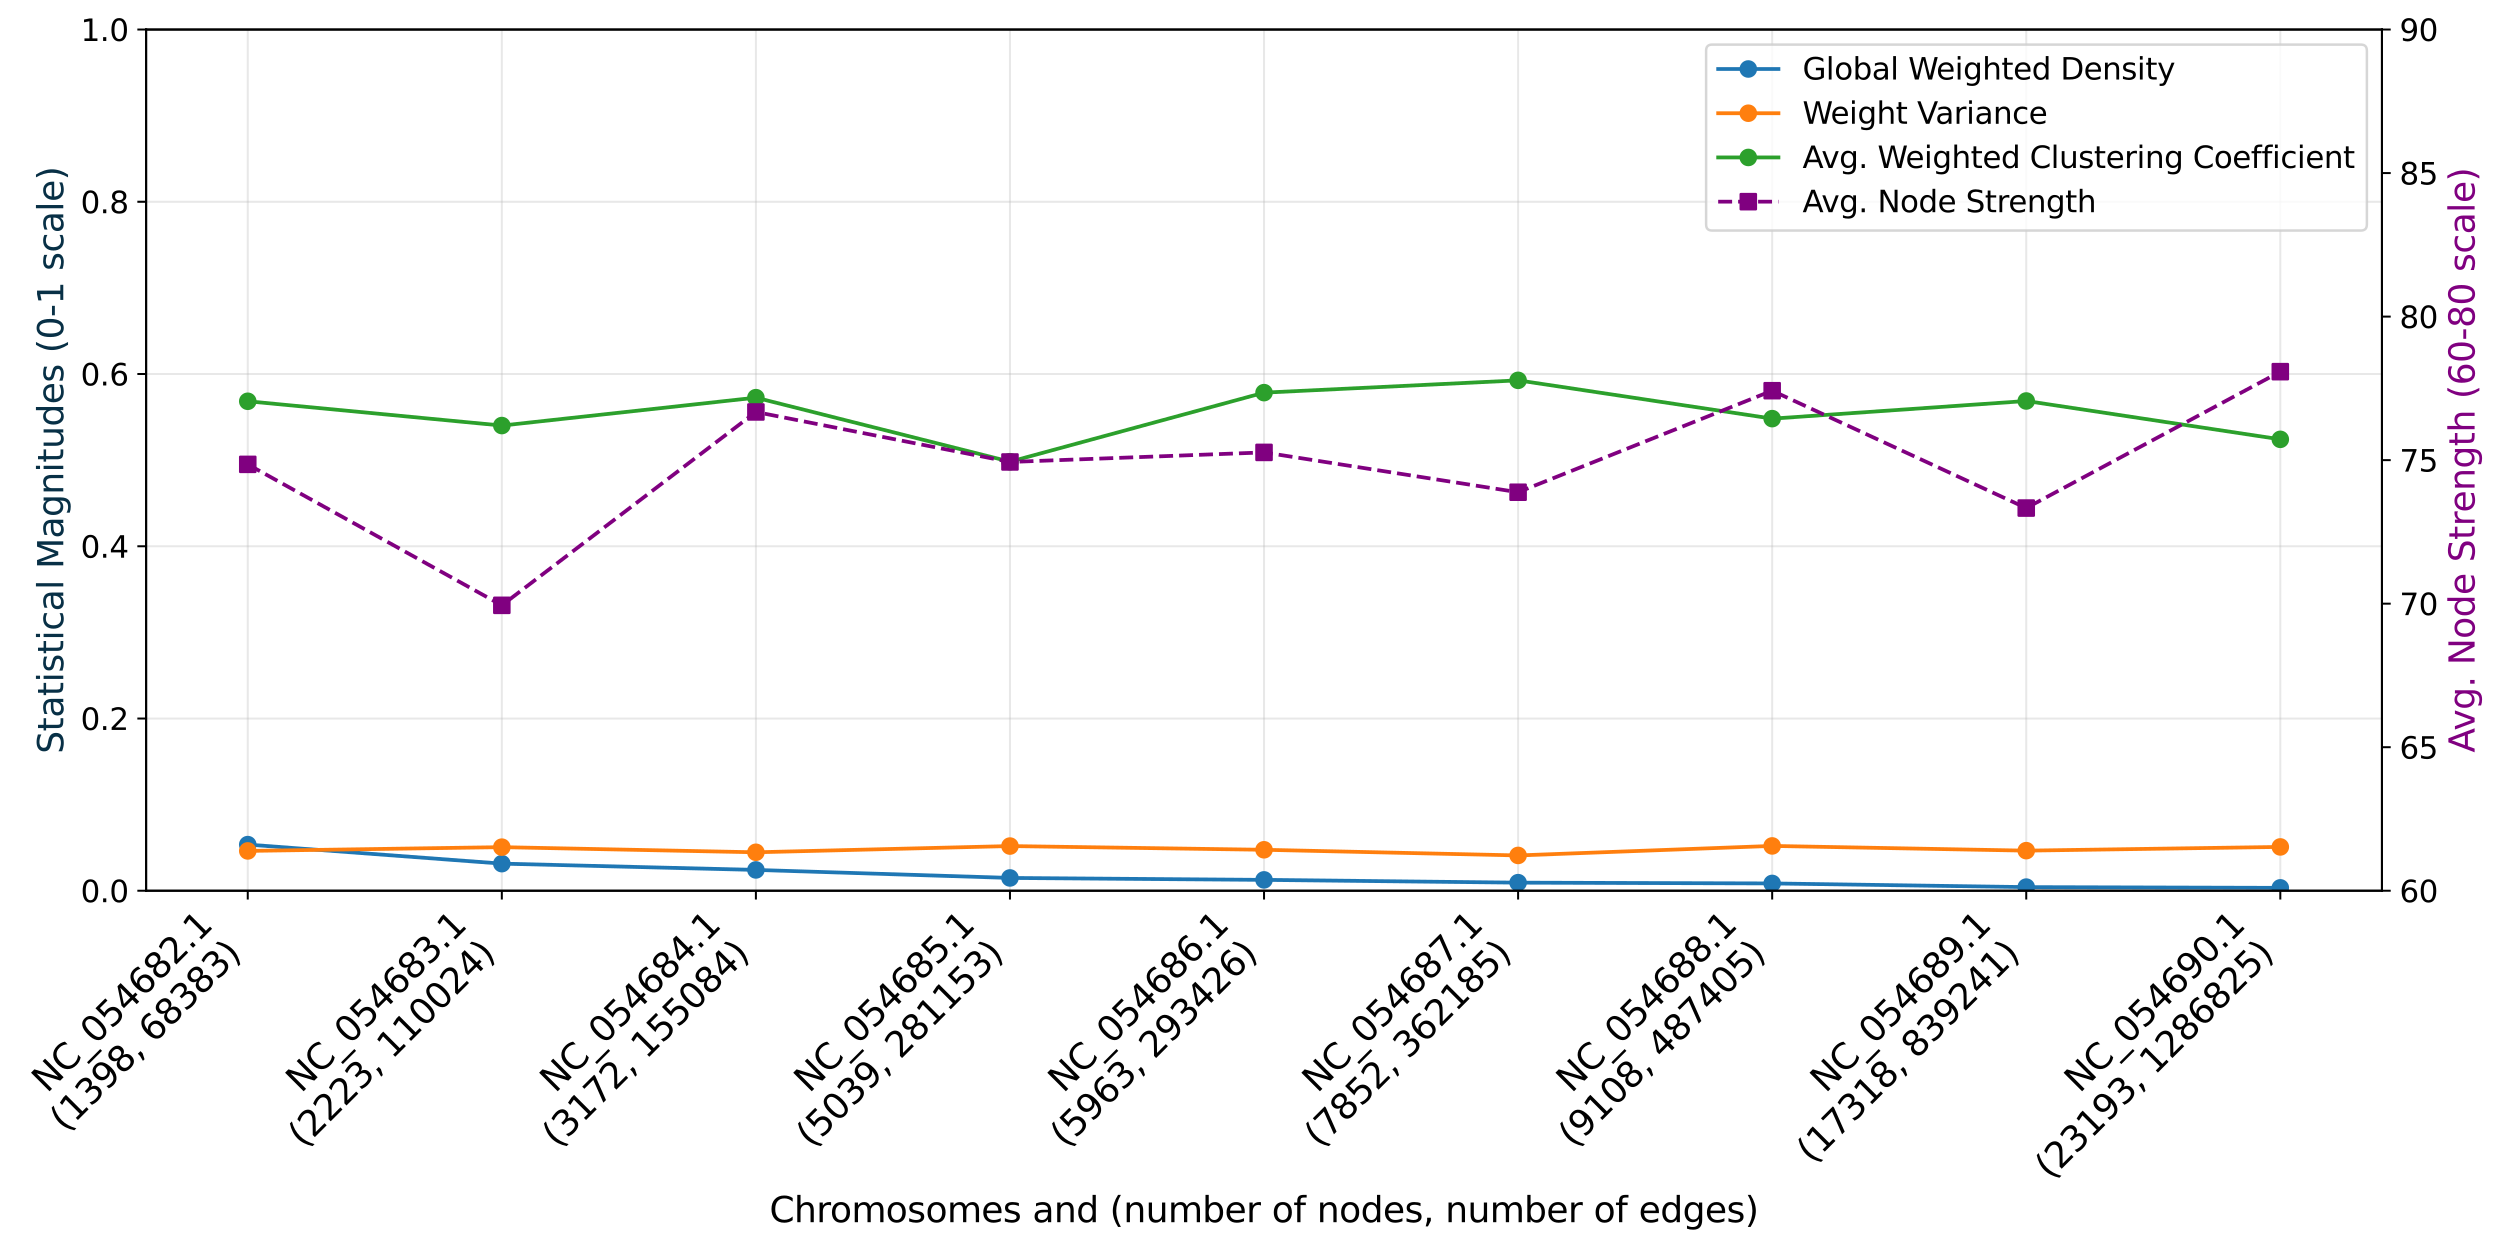 <?xml version="1.0" encoding="utf-8" standalone="no"?>
<!DOCTYPE svg PUBLIC "-//W3C//DTD SVG 1.1//EN"
  "http://www.w3.org/Graphics/SVG/1.1/DTD/svg11.dtd">
<svg xmlns:xlink="http://www.w3.org/1999/xlink" width="995.632pt" height="496.86pt" viewBox="0 0 995.632 496.86" xmlns="http://www.w3.org/2000/svg" version="1.1">
 <defs>
  <style type="text/css">*{stroke-linejoin: round; stroke-linecap: butt}</style>
 </defs>
 <g id="figure_1">
  <g id="patch_1">
   <path d="M 0 496.86 
L 995.632 496.86 
L 995.632 0 
L 0 0 
z
" style="fill: #ffffff"/>
  </g>
  <g id="axes_1">
   <g id="patch_2">
    <path d="M 58.197 354.744 
L 948.613 354.744 
L 948.613 11.759 
L 58.197 11.759 
z
" style="fill: #ffffff"/>
   </g>
   <g id="matplotlib.axis_1">
    <g id="xtick_1">
     <g id="line2d_1">
      <path d="M 98.671 354.744 
L 98.671 11.759 
" clip-path="url(#pf9d3d98c01)" style="fill: none; stroke: #b0b0b0; stroke-opacity: 0.3; stroke-width: 0.8; stroke-linecap: square"/>
     </g>
     <g id="line2d_2">
      <defs>
       <path id="mb5a568d43f" d="M 0 0 
L 0 3.5 
" style="stroke: #000000; stroke-width: 0.8"/>
      </defs>
      <g>
       <use xlink:href="#mb5a568d43f" x="98.671" y="354.744" style="stroke: #000000; stroke-width: 0.8"/>
      </g>
     </g>
     <g id="text_1">
      <!-- NC_054682.1 -->
      <g transform="translate(18.747 435.596) rotate(-45) scale(0.14 -0.14)">
       <defs>
        <path id="DejaVuSans-4e" d="M 628 4666 
L 1478 4666 
L 3547 763 
L 3547 4666 
L 4159 4666 
L 4159 0 
L 3309 0 
L 1241 3903 
L 1241 0 
L 628 0 
L 628 4666 
z
" transform="scale(0.016)"/>
        <path id="DejaVuSans-43" d="M 4122 4306 
L 4122 3641 
Q 3803 3938 3442 4084 
Q 3081 4231 2675 4231 
Q 1875 4231 1450 3742 
Q 1025 3253 1025 2328 
Q 1025 1406 1450 917 
Q 1875 428 2675 428 
Q 3081 428 3442 575 
Q 3803 722 4122 1019 
L 4122 359 
Q 3791 134 3420 21 
Q 3050 -91 2638 -91 
Q 1578 -91 968 557 
Q 359 1206 359 2328 
Q 359 3453 968 4101 
Q 1578 4750 2638 4750 
Q 3056 4750 3426 4639 
Q 3797 4528 4122 4306 
z
" transform="scale(0.016)"/>
        <path id="DejaVuSans-5f" d="M 3263 -1063 
L 3263 -1509 
L -63 -1509 
L -63 -1063 
L 3263 -1063 
z
" transform="scale(0.016)"/>
        <path id="DejaVuSans-30" d="M 2034 4250 
Q 1547 4250 1301 3770 
Q 1056 3291 1056 2328 
Q 1056 1369 1301 889 
Q 1547 409 2034 409 
Q 2525 409 2770 889 
Q 3016 1369 3016 2328 
Q 3016 3291 2770 3770 
Q 2525 4250 2034 4250 
z
M 2034 4750 
Q 2819 4750 3233 4129 
Q 3647 3509 3647 2328 
Q 3647 1150 3233 529 
Q 2819 -91 2034 -91 
Q 1250 -91 836 529 
Q 422 1150 422 2328 
Q 422 3509 836 4129 
Q 1250 4750 2034 4750 
z
" transform="scale(0.016)"/>
        <path id="DejaVuSans-35" d="M 691 4666 
L 3169 4666 
L 3169 4134 
L 1269 4134 
L 1269 2991 
Q 1406 3038 1543 3061 
Q 1681 3084 1819 3084 
Q 2600 3084 3056 2656 
Q 3513 2228 3513 1497 
Q 3513 744 3044 326 
Q 2575 -91 1722 -91 
Q 1428 -91 1123 -41 
Q 819 9 494 109 
L 494 744 
Q 775 591 1075 516 
Q 1375 441 1709 441 
Q 2250 441 2565 725 
Q 2881 1009 2881 1497 
Q 2881 1984 2565 2268 
Q 2250 2553 1709 2553 
Q 1456 2553 1204 2497 
Q 953 2441 691 2322 
L 691 4666 
z
" transform="scale(0.016)"/>
        <path id="DejaVuSans-34" d="M 2419 4116 
L 825 1625 
L 2419 1625 
L 2419 4116 
z
M 2253 4666 
L 3047 4666 
L 3047 1625 
L 3713 1625 
L 3713 1100 
L 3047 1100 
L 3047 0 
L 2419 0 
L 2419 1100 
L 313 1100 
L 313 1709 
L 2253 4666 
z
" transform="scale(0.016)"/>
        <path id="DejaVuSans-36" d="M 2113 2584 
Q 1688 2584 1439 2293 
Q 1191 2003 1191 1497 
Q 1191 994 1439 701 
Q 1688 409 2113 409 
Q 2538 409 2786 701 
Q 3034 994 3034 1497 
Q 3034 2003 2786 2293 
Q 2538 2584 2113 2584 
z
M 3366 4563 
L 3366 3988 
Q 3128 4100 2886 4159 
Q 2644 4219 2406 4219 
Q 1781 4219 1451 3797 
Q 1122 3375 1075 2522 
Q 1259 2794 1537 2939 
Q 1816 3084 2150 3084 
Q 2853 3084 3261 2657 
Q 3669 2231 3669 1497 
Q 3669 778 3244 343 
Q 2819 -91 2113 -91 
Q 1303 -91 875 529 
Q 447 1150 447 2328 
Q 447 3434 972 4092 
Q 1497 4750 2381 4750 
Q 2619 4750 2861 4703 
Q 3103 4656 3366 4563 
z
" transform="scale(0.016)"/>
        <path id="DejaVuSans-38" d="M 2034 2216 
Q 1584 2216 1326 1975 
Q 1069 1734 1069 1313 
Q 1069 891 1326 650 
Q 1584 409 2034 409 
Q 2484 409 2743 651 
Q 3003 894 3003 1313 
Q 3003 1734 2745 1975 
Q 2488 2216 2034 2216 
z
M 1403 2484 
Q 997 2584 770 2862 
Q 544 3141 544 3541 
Q 544 4100 942 4425 
Q 1341 4750 2034 4750 
Q 2731 4750 3128 4425 
Q 3525 4100 3525 3541 
Q 3525 3141 3298 2862 
Q 3072 2584 2669 2484 
Q 3125 2378 3379 2068 
Q 3634 1759 3634 1313 
Q 3634 634 3220 271 
Q 2806 -91 2034 -91 
Q 1263 -91 848 271 
Q 434 634 434 1313 
Q 434 1759 690 2068 
Q 947 2378 1403 2484 
z
M 1172 3481 
Q 1172 3119 1398 2916 
Q 1625 2713 2034 2713 
Q 2441 2713 2670 2916 
Q 2900 3119 2900 3481 
Q 2900 3844 2670 4047 
Q 2441 4250 2034 4250 
Q 1625 4250 1398 4047 
Q 1172 3844 1172 3481 
z
" transform="scale(0.016)"/>
        <path id="DejaVuSans-32" d="M 1228 531 
L 3431 531 
L 3431 0 
L 469 0 
L 469 531 
Q 828 903 1448 1529 
Q 2069 2156 2228 2338 
Q 2531 2678 2651 2914 
Q 2772 3150 2772 3378 
Q 2772 3750 2511 3984 
Q 2250 4219 1831 4219 
Q 1534 4219 1204 4116 
Q 875 4013 500 3803 
L 500 4441 
Q 881 4594 1212 4672 
Q 1544 4750 1819 4750 
Q 2544 4750 2975 4387 
Q 3406 4025 3406 3419 
Q 3406 3131 3298 2873 
Q 3191 2616 2906 2266 
Q 2828 2175 2409 1742 
Q 1991 1309 1228 531 
z
" transform="scale(0.016)"/>
        <path id="DejaVuSans-2e" d="M 684 794 
L 1344 794 
L 1344 0 
L 684 0 
L 684 794 
z
" transform="scale(0.016)"/>
        <path id="DejaVuSans-31" d="M 794 531 
L 1825 531 
L 1825 4091 
L 703 3866 
L 703 4441 
L 1819 4666 
L 2450 4666 
L 2450 531 
L 3481 531 
L 3481 0 
L 794 0 
L 794 531 
z
" transform="scale(0.016)"/>
       </defs>
       <use xlink:href="#DejaVuSans-4e"/>
       <use xlink:href="#DejaVuSans-43" x="74.805"/>
       <use xlink:href="#DejaVuSans-5f" x="144.629"/>
       <use xlink:href="#DejaVuSans-30" x="194.629"/>
       <use xlink:href="#DejaVuSans-35" x="258.252"/>
       <use xlink:href="#DejaVuSans-34" x="321.875"/>
       <use xlink:href="#DejaVuSans-36" x="385.498"/>
       <use xlink:href="#DejaVuSans-38" x="449.121"/>
       <use xlink:href="#DejaVuSans-32" x="512.744"/>
       <use xlink:href="#DejaVuSans-2e" x="576.367"/>
       <use xlink:href="#DejaVuSans-31" x="608.154"/>
      </g>
      <!-- (1398, 68383) -->
      <g transform="translate(25.908 451.156) rotate(-45) scale(0.14 -0.14)">
       <defs>
        <path id="DejaVuSans-28" d="M 1984 4856 
Q 1566 4138 1362 3434 
Q 1159 2731 1159 2009 
Q 1159 1288 1364 580 
Q 1569 -128 1984 -844 
L 1484 -844 
Q 1016 -109 783 600 
Q 550 1309 550 2009 
Q 550 2706 781 3412 
Q 1013 4119 1484 4856 
L 1984 4856 
z
" transform="scale(0.016)"/>
        <path id="DejaVuSans-33" d="M 2597 2516 
Q 3050 2419 3304 2112 
Q 3559 1806 3559 1356 
Q 3559 666 3084 287 
Q 2609 -91 1734 -91 
Q 1441 -91 1130 -33 
Q 819 25 488 141 
L 488 750 
Q 750 597 1062 519 
Q 1375 441 1716 441 
Q 2309 441 2620 675 
Q 2931 909 2931 1356 
Q 2931 1769 2642 2001 
Q 2353 2234 1838 2234 
L 1294 2234 
L 1294 2753 
L 1863 2753 
Q 2328 2753 2575 2939 
Q 2822 3125 2822 3475 
Q 2822 3834 2567 4026 
Q 2313 4219 1838 4219 
Q 1578 4219 1281 4162 
Q 984 4106 628 3988 
L 628 4550 
Q 988 4650 1302 4700 
Q 1616 4750 1894 4750 
Q 2613 4750 3031 4423 
Q 3450 4097 3450 3541 
Q 3450 3153 3228 2886 
Q 3006 2619 2597 2516 
z
" transform="scale(0.016)"/>
        <path id="DejaVuSans-39" d="M 703 97 
L 703 672 
Q 941 559 1184 500 
Q 1428 441 1663 441 
Q 2288 441 2617 861 
Q 2947 1281 2994 2138 
Q 2813 1869 2534 1725 
Q 2256 1581 1919 1581 
Q 1219 1581 811 2004 
Q 403 2428 403 3163 
Q 403 3881 828 4315 
Q 1253 4750 1959 4750 
Q 2769 4750 3195 4129 
Q 3622 3509 3622 2328 
Q 3622 1225 3098 567 
Q 2575 -91 1691 -91 
Q 1453 -91 1209 -44 
Q 966 3 703 97 
z
M 1959 2075 
Q 2384 2075 2632 2365 
Q 2881 2656 2881 3163 
Q 2881 3666 2632 3958 
Q 2384 4250 1959 4250 
Q 1534 4250 1286 3958 
Q 1038 3666 1038 3163 
Q 1038 2656 1286 2365 
Q 1534 2075 1959 2075 
z
" transform="scale(0.016)"/>
        <path id="DejaVuSans-2c" d="M 750 794 
L 1409 794 
L 1409 256 
L 897 -744 
L 494 -744 
L 750 256 
L 750 794 
z
" transform="scale(0.016)"/>
        <path id="DejaVuSans-20" transform="scale(0.016)"/>
        <path id="DejaVuSans-29" d="M 513 4856 
L 1013 4856 
Q 1481 4119 1714 3412 
Q 1947 2706 1947 2009 
Q 1947 1309 1714 600 
Q 1481 -109 1013 -844 
L 513 -844 
Q 928 -128 1133 580 
Q 1338 1288 1338 2009 
Q 1338 2731 1133 3434 
Q 928 4138 513 4856 
z
" transform="scale(0.016)"/>
       </defs>
       <use xlink:href="#DejaVuSans-28"/>
       <use xlink:href="#DejaVuSans-31" x="39.014"/>
       <use xlink:href="#DejaVuSans-33" x="102.637"/>
       <use xlink:href="#DejaVuSans-39" x="166.26"/>
       <use xlink:href="#DejaVuSans-38" x="229.883"/>
       <use xlink:href="#DejaVuSans-2c" x="293.506"/>
       <use xlink:href="#DejaVuSans-20" x="325.293"/>
       <use xlink:href="#DejaVuSans-36" x="357.08"/>
       <use xlink:href="#DejaVuSans-38" x="420.703"/>
       <use xlink:href="#DejaVuSans-33" x="484.326"/>
       <use xlink:href="#DejaVuSans-38" x="547.949"/>
       <use xlink:href="#DejaVuSans-33" x="611.572"/>
       <use xlink:href="#DejaVuSans-29" x="675.195"/>
      </g>
     </g>
    </g>
    <g id="xtick_2">
     <g id="line2d_3">
      <path d="M 199.854 354.744 
L 199.854 11.759 
" clip-path="url(#pf9d3d98c01)" style="fill: none; stroke: #b0b0b0; stroke-opacity: 0.3; stroke-width: 0.8; stroke-linecap: square"/>
     </g>
     <g id="line2d_4">
      <g>
       <use xlink:href="#mb5a568d43f" x="199.854" y="354.744" style="stroke: #000000; stroke-width: 0.8"/>
      </g>
     </g>
     <g id="text_2">
      <!-- NC_054683.1 -->
      <g transform="translate(119.93 435.596) rotate(-45) scale(0.14 -0.14)">
       <use xlink:href="#DejaVuSans-4e"/>
       <use xlink:href="#DejaVuSans-43" x="74.805"/>
       <use xlink:href="#DejaVuSans-5f" x="144.629"/>
       <use xlink:href="#DejaVuSans-30" x="194.629"/>
       <use xlink:href="#DejaVuSans-35" x="258.252"/>
       <use xlink:href="#DejaVuSans-34" x="321.875"/>
       <use xlink:href="#DejaVuSans-36" x="385.498"/>
       <use xlink:href="#DejaVuSans-38" x="449.121"/>
       <use xlink:href="#DejaVuSans-33" x="512.744"/>
       <use xlink:href="#DejaVuSans-2e" x="576.367"/>
       <use xlink:href="#DejaVuSans-31" x="608.154"/>
      </g>
      <!-- (2223, 110024) -->
      <g transform="translate(120.793 457.455) rotate(-45) scale(0.14 -0.14)">
       <use xlink:href="#DejaVuSans-28"/>
       <use xlink:href="#DejaVuSans-32" x="39.014"/>
       <use xlink:href="#DejaVuSans-32" x="102.637"/>
       <use xlink:href="#DejaVuSans-32" x="166.26"/>
       <use xlink:href="#DejaVuSans-33" x="229.883"/>
       <use xlink:href="#DejaVuSans-2c" x="293.506"/>
       <use xlink:href="#DejaVuSans-20" x="325.293"/>
       <use xlink:href="#DejaVuSans-31" x="357.08"/>
       <use xlink:href="#DejaVuSans-31" x="420.703"/>
       <use xlink:href="#DejaVuSans-30" x="484.326"/>
       <use xlink:href="#DejaVuSans-30" x="547.949"/>
       <use xlink:href="#DejaVuSans-32" x="611.572"/>
       <use xlink:href="#DejaVuSans-34" x="675.195"/>
       <use xlink:href="#DejaVuSans-29" x="738.818"/>
      </g>
     </g>
    </g>
    <g id="xtick_3">
     <g id="line2d_5">
      <path d="M 301.038 354.744 
L 301.038 11.759 
" clip-path="url(#pf9d3d98c01)" style="fill: none; stroke: #b0b0b0; stroke-opacity: 0.3; stroke-width: 0.8; stroke-linecap: square"/>
     </g>
     <g id="line2d_6">
      <g>
       <use xlink:href="#mb5a568d43f" x="301.038" y="354.744" style="stroke: #000000; stroke-width: 0.8"/>
      </g>
     </g>
     <g id="text_3">
      <!-- NC_054684.1 -->
      <g transform="translate(221.114 435.596) rotate(-45) scale(0.14 -0.14)">
       <use xlink:href="#DejaVuSans-4e"/>
       <use xlink:href="#DejaVuSans-43" x="74.805"/>
       <use xlink:href="#DejaVuSans-5f" x="144.629"/>
       <use xlink:href="#DejaVuSans-30" x="194.629"/>
       <use xlink:href="#DejaVuSans-35" x="258.252"/>
       <use xlink:href="#DejaVuSans-34" x="321.875"/>
       <use xlink:href="#DejaVuSans-36" x="385.498"/>
       <use xlink:href="#DejaVuSans-38" x="449.121"/>
       <use xlink:href="#DejaVuSans-34" x="512.744"/>
       <use xlink:href="#DejaVuSans-2e" x="576.367"/>
       <use xlink:href="#DejaVuSans-31" x="608.154"/>
      </g>
      <!-- (3172, 155084) -->
      <g transform="translate(221.976 457.455) rotate(-45) scale(0.14 -0.14)">
       <defs>
        <path id="DejaVuSans-37" d="M 525 4666 
L 3525 4666 
L 3525 4397 
L 1831 0 
L 1172 0 
L 2766 4134 
L 525 4134 
L 525 4666 
z
" transform="scale(0.016)"/>
       </defs>
       <use xlink:href="#DejaVuSans-28"/>
       <use xlink:href="#DejaVuSans-33" x="39.014"/>
       <use xlink:href="#DejaVuSans-31" x="102.637"/>
       <use xlink:href="#DejaVuSans-37" x="166.26"/>
       <use xlink:href="#DejaVuSans-32" x="229.883"/>
       <use xlink:href="#DejaVuSans-2c" x="293.506"/>
       <use xlink:href="#DejaVuSans-20" x="325.293"/>
       <use xlink:href="#DejaVuSans-31" x="357.08"/>
       <use xlink:href="#DejaVuSans-35" x="420.703"/>
       <use xlink:href="#DejaVuSans-35" x="484.326"/>
       <use xlink:href="#DejaVuSans-30" x="547.949"/>
       <use xlink:href="#DejaVuSans-38" x="611.572"/>
       <use xlink:href="#DejaVuSans-34" x="675.195"/>
       <use xlink:href="#DejaVuSans-29" x="738.818"/>
      </g>
     </g>
    </g>
    <g id="xtick_4">
     <g id="line2d_7">
      <path d="M 402.221 354.744 
L 402.221 11.759 
" clip-path="url(#pf9d3d98c01)" style="fill: none; stroke: #b0b0b0; stroke-opacity: 0.3; stroke-width: 0.8; stroke-linecap: square"/>
     </g>
     <g id="line2d_8">
      <g>
       <use xlink:href="#mb5a568d43f" x="402.221" y="354.744" style="stroke: #000000; stroke-width: 0.8"/>
      </g>
     </g>
     <g id="text_4">
      <!-- NC_054685.1 -->
      <g transform="translate(322.298 435.596) rotate(-45) scale(0.14 -0.14)">
       <use xlink:href="#DejaVuSans-4e"/>
       <use xlink:href="#DejaVuSans-43" x="74.805"/>
       <use xlink:href="#DejaVuSans-5f" x="144.629"/>
       <use xlink:href="#DejaVuSans-30" x="194.629"/>
       <use xlink:href="#DejaVuSans-35" x="258.252"/>
       <use xlink:href="#DejaVuSans-34" x="321.875"/>
       <use xlink:href="#DejaVuSans-36" x="385.498"/>
       <use xlink:href="#DejaVuSans-38" x="449.121"/>
       <use xlink:href="#DejaVuSans-35" x="512.744"/>
       <use xlink:href="#DejaVuSans-2e" x="576.367"/>
       <use xlink:href="#DejaVuSans-31" x="608.154"/>
      </g>
      <!-- (5039, 281153) -->
      <g transform="translate(323.16 457.455) rotate(-45) scale(0.14 -0.14)">
       <use xlink:href="#DejaVuSans-28"/>
       <use xlink:href="#DejaVuSans-35" x="39.014"/>
       <use xlink:href="#DejaVuSans-30" x="102.637"/>
       <use xlink:href="#DejaVuSans-33" x="166.26"/>
       <use xlink:href="#DejaVuSans-39" x="229.883"/>
       <use xlink:href="#DejaVuSans-2c" x="293.506"/>
       <use xlink:href="#DejaVuSans-20" x="325.293"/>
       <use xlink:href="#DejaVuSans-32" x="357.08"/>
       <use xlink:href="#DejaVuSans-38" x="420.703"/>
       <use xlink:href="#DejaVuSans-31" x="484.326"/>
       <use xlink:href="#DejaVuSans-31" x="547.949"/>
       <use xlink:href="#DejaVuSans-35" x="611.572"/>
       <use xlink:href="#DejaVuSans-33" x="675.195"/>
       <use xlink:href="#DejaVuSans-29" x="738.818"/>
      </g>
     </g>
    </g>
    <g id="xtick_5">
     <g id="line2d_9">
      <path d="M 503.405 354.744 
L 503.405 11.759 
" clip-path="url(#pf9d3d98c01)" style="fill: none; stroke: #b0b0b0; stroke-opacity: 0.3; stroke-width: 0.8; stroke-linecap: square"/>
     </g>
     <g id="line2d_10">
      <g>
       <use xlink:href="#mb5a568d43f" x="503.405" y="354.744" style="stroke: #000000; stroke-width: 0.8"/>
      </g>
     </g>
     <g id="text_5">
      <!-- NC_054686.1 -->
      <g transform="translate(423.481 435.596) rotate(-45) scale(0.14 -0.14)">
       <use xlink:href="#DejaVuSans-4e"/>
       <use xlink:href="#DejaVuSans-43" x="74.805"/>
       <use xlink:href="#DejaVuSans-5f" x="144.629"/>
       <use xlink:href="#DejaVuSans-30" x="194.629"/>
       <use xlink:href="#DejaVuSans-35" x="258.252"/>
       <use xlink:href="#DejaVuSans-34" x="321.875"/>
       <use xlink:href="#DejaVuSans-36" x="385.498"/>
       <use xlink:href="#DejaVuSans-38" x="449.121"/>
       <use xlink:href="#DejaVuSans-36" x="512.744"/>
       <use xlink:href="#DejaVuSans-2e" x="576.367"/>
       <use xlink:href="#DejaVuSans-31" x="608.154"/>
      </g>
      <!-- (5963, 293426) -->
      <g transform="translate(424.344 457.455) rotate(-45) scale(0.14 -0.14)">
       <use xlink:href="#DejaVuSans-28"/>
       <use xlink:href="#DejaVuSans-35" x="39.014"/>
       <use xlink:href="#DejaVuSans-39" x="102.637"/>
       <use xlink:href="#DejaVuSans-36" x="166.26"/>
       <use xlink:href="#DejaVuSans-33" x="229.883"/>
       <use xlink:href="#DejaVuSans-2c" x="293.506"/>
       <use xlink:href="#DejaVuSans-20" x="325.293"/>
       <use xlink:href="#DejaVuSans-32" x="357.08"/>
       <use xlink:href="#DejaVuSans-39" x="420.703"/>
       <use xlink:href="#DejaVuSans-33" x="484.326"/>
       <use xlink:href="#DejaVuSans-34" x="547.949"/>
       <use xlink:href="#DejaVuSans-32" x="611.572"/>
       <use xlink:href="#DejaVuSans-36" x="675.195"/>
       <use xlink:href="#DejaVuSans-29" x="738.818"/>
      </g>
     </g>
    </g>
    <g id="xtick_6">
     <g id="line2d_11">
      <path d="M 604.589 354.744 
L 604.589 11.759 
" clip-path="url(#pf9d3d98c01)" style="fill: none; stroke: #b0b0b0; stroke-opacity: 0.3; stroke-width: 0.8; stroke-linecap: square"/>
     </g>
     <g id="line2d_12">
      <g>
       <use xlink:href="#mb5a568d43f" x="604.589" y="354.744" style="stroke: #000000; stroke-width: 0.8"/>
      </g>
     </g>
     <g id="text_6">
      <!-- NC_054687.1 -->
      <g transform="translate(524.665 435.596) rotate(-45) scale(0.14 -0.14)">
       <use xlink:href="#DejaVuSans-4e"/>
       <use xlink:href="#DejaVuSans-43" x="74.805"/>
       <use xlink:href="#DejaVuSans-5f" x="144.629"/>
       <use xlink:href="#DejaVuSans-30" x="194.629"/>
       <use xlink:href="#DejaVuSans-35" x="258.252"/>
       <use xlink:href="#DejaVuSans-34" x="321.875"/>
       <use xlink:href="#DejaVuSans-36" x="385.498"/>
       <use xlink:href="#DejaVuSans-38" x="449.121"/>
       <use xlink:href="#DejaVuSans-37" x="512.744"/>
       <use xlink:href="#DejaVuSans-2e" x="576.367"/>
       <use xlink:href="#DejaVuSans-31" x="608.154"/>
      </g>
      <!-- (7852, 362185) -->
      <g transform="translate(525.527 457.455) rotate(-45) scale(0.14 -0.14)">
       <use xlink:href="#DejaVuSans-28"/>
       <use xlink:href="#DejaVuSans-37" x="39.014"/>
       <use xlink:href="#DejaVuSans-38" x="102.637"/>
       <use xlink:href="#DejaVuSans-35" x="166.26"/>
       <use xlink:href="#DejaVuSans-32" x="229.883"/>
       <use xlink:href="#DejaVuSans-2c" x="293.506"/>
       <use xlink:href="#DejaVuSans-20" x="325.293"/>
       <use xlink:href="#DejaVuSans-33" x="357.08"/>
       <use xlink:href="#DejaVuSans-36" x="420.703"/>
       <use xlink:href="#DejaVuSans-32" x="484.326"/>
       <use xlink:href="#DejaVuSans-31" x="547.949"/>
       <use xlink:href="#DejaVuSans-38" x="611.572"/>
       <use xlink:href="#DejaVuSans-35" x="675.195"/>
       <use xlink:href="#DejaVuSans-29" x="738.818"/>
      </g>
     </g>
    </g>
    <g id="xtick_7">
     <g id="line2d_13">
      <path d="M 705.772 354.744 
L 705.772 11.759 
" clip-path="url(#pf9d3d98c01)" style="fill: none; stroke: #b0b0b0; stroke-opacity: 0.3; stroke-width: 0.8; stroke-linecap: square"/>
     </g>
     <g id="line2d_14">
      <g>
       <use xlink:href="#mb5a568d43f" x="705.772" y="354.744" style="stroke: #000000; stroke-width: 0.8"/>
      </g>
     </g>
     <g id="text_7">
      <!-- NC_054688.1 -->
      <g transform="translate(625.848 435.596) rotate(-45) scale(0.14 -0.14)">
       <use xlink:href="#DejaVuSans-4e"/>
       <use xlink:href="#DejaVuSans-43" x="74.805"/>
       <use xlink:href="#DejaVuSans-5f" x="144.629"/>
       <use xlink:href="#DejaVuSans-30" x="194.629"/>
       <use xlink:href="#DejaVuSans-35" x="258.252"/>
       <use xlink:href="#DejaVuSans-34" x="321.875"/>
       <use xlink:href="#DejaVuSans-36" x="385.498"/>
       <use xlink:href="#DejaVuSans-38" x="449.121"/>
       <use xlink:href="#DejaVuSans-38" x="512.744"/>
       <use xlink:href="#DejaVuSans-2e" x="576.367"/>
       <use xlink:href="#DejaVuSans-31" x="608.154"/>
      </g>
      <!-- (9108, 487405) -->
      <g transform="translate(626.711 457.455) rotate(-45) scale(0.14 -0.14)">
       <use xlink:href="#DejaVuSans-28"/>
       <use xlink:href="#DejaVuSans-39" x="39.014"/>
       <use xlink:href="#DejaVuSans-31" x="102.637"/>
       <use xlink:href="#DejaVuSans-30" x="166.26"/>
       <use xlink:href="#DejaVuSans-38" x="229.883"/>
       <use xlink:href="#DejaVuSans-2c" x="293.506"/>
       <use xlink:href="#DejaVuSans-20" x="325.293"/>
       <use xlink:href="#DejaVuSans-34" x="357.08"/>
       <use xlink:href="#DejaVuSans-38" x="420.703"/>
       <use xlink:href="#DejaVuSans-37" x="484.326"/>
       <use xlink:href="#DejaVuSans-34" x="547.949"/>
       <use xlink:href="#DejaVuSans-30" x="611.572"/>
       <use xlink:href="#DejaVuSans-35" x="675.195"/>
       <use xlink:href="#DejaVuSans-29" x="738.818"/>
      </g>
     </g>
    </g>
    <g id="xtick_8">
     <g id="line2d_15">
      <path d="M 806.956 354.744 
L 806.956 11.759 
" clip-path="url(#pf9d3d98c01)" style="fill: none; stroke: #b0b0b0; stroke-opacity: 0.3; stroke-width: 0.8; stroke-linecap: square"/>
     </g>
     <g id="line2d_16">
      <g>
       <use xlink:href="#mb5a568d43f" x="806.956" y="354.744" style="stroke: #000000; stroke-width: 0.8"/>
      </g>
     </g>
     <g id="text_8">
      <!-- NC_054689.1 -->
      <g transform="translate(727.032 435.596) rotate(-45) scale(0.14 -0.14)">
       <use xlink:href="#DejaVuSans-4e"/>
       <use xlink:href="#DejaVuSans-43" x="74.805"/>
       <use xlink:href="#DejaVuSans-5f" x="144.629"/>
       <use xlink:href="#DejaVuSans-30" x="194.629"/>
       <use xlink:href="#DejaVuSans-35" x="258.252"/>
       <use xlink:href="#DejaVuSans-34" x="321.875"/>
       <use xlink:href="#DejaVuSans-36" x="385.498"/>
       <use xlink:href="#DejaVuSans-38" x="449.121"/>
       <use xlink:href="#DejaVuSans-39" x="512.744"/>
       <use xlink:href="#DejaVuSans-2e" x="576.367"/>
       <use xlink:href="#DejaVuSans-31" x="608.154"/>
      </g>
      <!-- (17318, 839241) -->
      <g transform="translate(721.596 463.753) rotate(-45) scale(0.14 -0.14)">
       <use xlink:href="#DejaVuSans-28"/>
       <use xlink:href="#DejaVuSans-31" x="39.014"/>
       <use xlink:href="#DejaVuSans-37" x="102.637"/>
       <use xlink:href="#DejaVuSans-33" x="166.26"/>
       <use xlink:href="#DejaVuSans-31" x="229.883"/>
       <use xlink:href="#DejaVuSans-38" x="293.506"/>
       <use xlink:href="#DejaVuSans-2c" x="357.129"/>
       <use xlink:href="#DejaVuSans-20" x="388.916"/>
       <use xlink:href="#DejaVuSans-38" x="420.703"/>
       <use xlink:href="#DejaVuSans-33" x="484.326"/>
       <use xlink:href="#DejaVuSans-39" x="547.949"/>
       <use xlink:href="#DejaVuSans-32" x="611.572"/>
       <use xlink:href="#DejaVuSans-34" x="675.195"/>
       <use xlink:href="#DejaVuSans-31" x="738.818"/>
       <use xlink:href="#DejaVuSans-29" x="802.441"/>
      </g>
     </g>
    </g>
    <g id="xtick_9">
     <g id="line2d_17">
      <path d="M 908.139 354.744 
L 908.139 11.759 
" clip-path="url(#pf9d3d98c01)" style="fill: none; stroke: #b0b0b0; stroke-opacity: 0.3; stroke-width: 0.8; stroke-linecap: square"/>
     </g>
     <g id="line2d_18">
      <g>
       <use xlink:href="#mb5a568d43f" x="908.139" y="354.744" style="stroke: #000000; stroke-width: 0.8"/>
      </g>
     </g>
     <g id="text_9">
      <!-- NC_054690.1 -->
      <g transform="translate(828.215 435.596) rotate(-45) scale(0.14 -0.14)">
       <use xlink:href="#DejaVuSans-4e"/>
       <use xlink:href="#DejaVuSans-43" x="74.805"/>
       <use xlink:href="#DejaVuSans-5f" x="144.629"/>
       <use xlink:href="#DejaVuSans-30" x="194.629"/>
       <use xlink:href="#DejaVuSans-35" x="258.252"/>
       <use xlink:href="#DejaVuSans-34" x="321.875"/>
       <use xlink:href="#DejaVuSans-36" x="385.498"/>
       <use xlink:href="#DejaVuSans-39" x="449.121"/>
       <use xlink:href="#DejaVuSans-30" x="512.744"/>
       <use xlink:href="#DejaVuSans-2e" x="576.367"/>
       <use xlink:href="#DejaVuSans-31" x="608.154"/>
      </g>
      <!-- (23193, 1286825) -->
      <g transform="translate(816.481 470.052) rotate(-45) scale(0.14 -0.14)">
       <use xlink:href="#DejaVuSans-28"/>
       <use xlink:href="#DejaVuSans-32" x="39.014"/>
       <use xlink:href="#DejaVuSans-33" x="102.637"/>
       <use xlink:href="#DejaVuSans-31" x="166.26"/>
       <use xlink:href="#DejaVuSans-39" x="229.883"/>
       <use xlink:href="#DejaVuSans-33" x="293.506"/>
       <use xlink:href="#DejaVuSans-2c" x="357.129"/>
       <use xlink:href="#DejaVuSans-20" x="388.916"/>
       <use xlink:href="#DejaVuSans-31" x="420.703"/>
       <use xlink:href="#DejaVuSans-32" x="484.326"/>
       <use xlink:href="#DejaVuSans-38" x="547.949"/>
       <use xlink:href="#DejaVuSans-36" x="611.572"/>
       <use xlink:href="#DejaVuSans-38" x="675.195"/>
       <use xlink:href="#DejaVuSans-32" x="738.818"/>
       <use xlink:href="#DejaVuSans-35" x="802.441"/>
       <use xlink:href="#DejaVuSans-29" x="866.064"/>
      </g>
     </g>
    </g>
    <g id="text_10">
     <!-- Chromosomes and (number of nodes, number of edges) -->
     <g transform="translate(306.445 486.749) scale(0.14 -0.14)">
      <defs>
       <path id="DejaVuSans-68" d="M 3513 2113 
L 3513 0 
L 2938 0 
L 2938 2094 
Q 2938 2591 2744 2837 
Q 2550 3084 2163 3084 
Q 1697 3084 1428 2787 
Q 1159 2491 1159 1978 
L 1159 0 
L 581 0 
L 581 4863 
L 1159 4863 
L 1159 2956 
Q 1366 3272 1645 3428 
Q 1925 3584 2291 3584 
Q 2894 3584 3203 3211 
Q 3513 2838 3513 2113 
z
" transform="scale(0.016)"/>
       <path id="DejaVuSans-72" d="M 2631 2963 
Q 2534 3019 2420 3045 
Q 2306 3072 2169 3072 
Q 1681 3072 1420 2755 
Q 1159 2438 1159 1844 
L 1159 0 
L 581 0 
L 581 3500 
L 1159 3500 
L 1159 2956 
Q 1341 3275 1631 3429 
Q 1922 3584 2338 3584 
Q 2397 3584 2469 3576 
Q 2541 3569 2628 3553 
L 2631 2963 
z
" transform="scale(0.016)"/>
       <path id="DejaVuSans-6f" d="M 1959 3097 
Q 1497 3097 1228 2736 
Q 959 2375 959 1747 
Q 959 1119 1226 758 
Q 1494 397 1959 397 
Q 2419 397 2687 759 
Q 2956 1122 2956 1747 
Q 2956 2369 2687 2733 
Q 2419 3097 1959 3097 
z
M 1959 3584 
Q 2709 3584 3137 3096 
Q 3566 2609 3566 1747 
Q 3566 888 3137 398 
Q 2709 -91 1959 -91 
Q 1206 -91 779 398 
Q 353 888 353 1747 
Q 353 2609 779 3096 
Q 1206 3584 1959 3584 
z
" transform="scale(0.016)"/>
       <path id="DejaVuSans-6d" d="M 3328 2828 
Q 3544 3216 3844 3400 
Q 4144 3584 4550 3584 
Q 5097 3584 5394 3201 
Q 5691 2819 5691 2113 
L 5691 0 
L 5113 0 
L 5113 2094 
Q 5113 2597 4934 2840 
Q 4756 3084 4391 3084 
Q 3944 3084 3684 2787 
Q 3425 2491 3425 1978 
L 3425 0 
L 2847 0 
L 2847 2094 
Q 2847 2600 2669 2842 
Q 2491 3084 2119 3084 
Q 1678 3084 1418 2786 
Q 1159 2488 1159 1978 
L 1159 0 
L 581 0 
L 581 3500 
L 1159 3500 
L 1159 2956 
Q 1356 3278 1631 3431 
Q 1906 3584 2284 3584 
Q 2666 3584 2933 3390 
Q 3200 3197 3328 2828 
z
" transform="scale(0.016)"/>
       <path id="DejaVuSans-73" d="M 2834 3397 
L 2834 2853 
Q 2591 2978 2328 3040 
Q 2066 3103 1784 3103 
Q 1356 3103 1142 2972 
Q 928 2841 928 2578 
Q 928 2378 1081 2264 
Q 1234 2150 1697 2047 
L 1894 2003 
Q 2506 1872 2764 1633 
Q 3022 1394 3022 966 
Q 3022 478 2636 193 
Q 2250 -91 1575 -91 
Q 1294 -91 989 -36 
Q 684 19 347 128 
L 347 722 
Q 666 556 975 473 
Q 1284 391 1588 391 
Q 1994 391 2212 530 
Q 2431 669 2431 922 
Q 2431 1156 2273 1281 
Q 2116 1406 1581 1522 
L 1381 1569 
Q 847 1681 609 1914 
Q 372 2147 372 2553 
Q 372 3047 722 3315 
Q 1072 3584 1716 3584 
Q 2034 3584 2315 3537 
Q 2597 3491 2834 3397 
z
" transform="scale(0.016)"/>
       <path id="DejaVuSans-65" d="M 3597 1894 
L 3597 1613 
L 953 1613 
Q 991 1019 1311 708 
Q 1631 397 2203 397 
Q 2534 397 2845 478 
Q 3156 559 3463 722 
L 3463 178 
Q 3153 47 2828 -22 
Q 2503 -91 2169 -91 
Q 1331 -91 842 396 
Q 353 884 353 1716 
Q 353 2575 817 3079 
Q 1281 3584 2069 3584 
Q 2775 3584 3186 3129 
Q 3597 2675 3597 1894 
z
M 3022 2063 
Q 3016 2534 2758 2815 
Q 2500 3097 2075 3097 
Q 1594 3097 1305 2825 
Q 1016 2553 972 2059 
L 3022 2063 
z
" transform="scale(0.016)"/>
       <path id="DejaVuSans-61" d="M 2194 1759 
Q 1497 1759 1228 1600 
Q 959 1441 959 1056 
Q 959 750 1161 570 
Q 1363 391 1709 391 
Q 2188 391 2477 730 
Q 2766 1069 2766 1631 
L 2766 1759 
L 2194 1759 
z
M 3341 1997 
L 3341 0 
L 2766 0 
L 2766 531 
Q 2569 213 2275 61 
Q 1981 -91 1556 -91 
Q 1019 -91 701 211 
Q 384 513 384 1019 
Q 384 1609 779 1909 
Q 1175 2209 1959 2209 
L 2766 2209 
L 2766 2266 
Q 2766 2663 2505 2880 
Q 2244 3097 1772 3097 
Q 1472 3097 1187 3025 
Q 903 2953 641 2809 
L 641 3341 
Q 956 3463 1253 3523 
Q 1550 3584 1831 3584 
Q 2591 3584 2966 3190 
Q 3341 2797 3341 1997 
z
" transform="scale(0.016)"/>
       <path id="DejaVuSans-6e" d="M 3513 2113 
L 3513 0 
L 2938 0 
L 2938 2094 
Q 2938 2591 2744 2837 
Q 2550 3084 2163 3084 
Q 1697 3084 1428 2787 
Q 1159 2491 1159 1978 
L 1159 0 
L 581 0 
L 581 3500 
L 1159 3500 
L 1159 2956 
Q 1366 3272 1645 3428 
Q 1925 3584 2291 3584 
Q 2894 3584 3203 3211 
Q 3513 2838 3513 2113 
z
" transform="scale(0.016)"/>
       <path id="DejaVuSans-64" d="M 2906 2969 
L 2906 4863 
L 3481 4863 
L 3481 0 
L 2906 0 
L 2906 525 
Q 2725 213 2448 61 
Q 2172 -91 1784 -91 
Q 1150 -91 751 415 
Q 353 922 353 1747 
Q 353 2572 751 3078 
Q 1150 3584 1784 3584 
Q 2172 3584 2448 3432 
Q 2725 3281 2906 2969 
z
M 947 1747 
Q 947 1113 1208 752 
Q 1469 391 1925 391 
Q 2381 391 2643 752 
Q 2906 1113 2906 1747 
Q 2906 2381 2643 2742 
Q 2381 3103 1925 3103 
Q 1469 3103 1208 2742 
Q 947 2381 947 1747 
z
" transform="scale(0.016)"/>
       <path id="DejaVuSans-75" d="M 544 1381 
L 544 3500 
L 1119 3500 
L 1119 1403 
Q 1119 906 1312 657 
Q 1506 409 1894 409 
Q 2359 409 2629 706 
Q 2900 1003 2900 1516 
L 2900 3500 
L 3475 3500 
L 3475 0 
L 2900 0 
L 2900 538 
Q 2691 219 2414 64 
Q 2138 -91 1772 -91 
Q 1169 -91 856 284 
Q 544 659 544 1381 
z
M 1991 3584 
L 1991 3584 
z
" transform="scale(0.016)"/>
       <path id="DejaVuSans-62" d="M 3116 1747 
Q 3116 2381 2855 2742 
Q 2594 3103 2138 3103 
Q 1681 3103 1420 2742 
Q 1159 2381 1159 1747 
Q 1159 1113 1420 752 
Q 1681 391 2138 391 
Q 2594 391 2855 752 
Q 3116 1113 3116 1747 
z
M 1159 2969 
Q 1341 3281 1617 3432 
Q 1894 3584 2278 3584 
Q 2916 3584 3314 3078 
Q 3713 2572 3713 1747 
Q 3713 922 3314 415 
Q 2916 -91 2278 -91 
Q 1894 -91 1617 61 
Q 1341 213 1159 525 
L 1159 0 
L 581 0 
L 581 4863 
L 1159 4863 
L 1159 2969 
z
" transform="scale(0.016)"/>
       <path id="DejaVuSans-66" d="M 2375 4863 
L 2375 4384 
L 1825 4384 
Q 1516 4384 1395 4259 
Q 1275 4134 1275 3809 
L 1275 3500 
L 2222 3500 
L 2222 3053 
L 1275 3053 
L 1275 0 
L 697 0 
L 697 3053 
L 147 3053 
L 147 3500 
L 697 3500 
L 697 3744 
Q 697 4328 969 4595 
Q 1241 4863 1831 4863 
L 2375 4863 
z
" transform="scale(0.016)"/>
       <path id="DejaVuSans-67" d="M 2906 1791 
Q 2906 2416 2648 2759 
Q 2391 3103 1925 3103 
Q 1463 3103 1205 2759 
Q 947 2416 947 1791 
Q 947 1169 1205 825 
Q 1463 481 1925 481 
Q 2391 481 2648 825 
Q 2906 1169 2906 1791 
z
M 3481 434 
Q 3481 -459 3084 -895 
Q 2688 -1331 1869 -1331 
Q 1566 -1331 1297 -1286 
Q 1028 -1241 775 -1147 
L 775 -588 
Q 1028 -725 1275 -790 
Q 1522 -856 1778 -856 
Q 2344 -856 2625 -561 
Q 2906 -266 2906 331 
L 2906 616 
Q 2728 306 2450 153 
Q 2172 0 1784 0 
Q 1141 0 747 490 
Q 353 981 353 1791 
Q 353 2603 747 3093 
Q 1141 3584 1784 3584 
Q 2172 3584 2450 3431 
Q 2728 3278 2906 2969 
L 2906 3500 
L 3481 3500 
L 3481 434 
z
" transform="scale(0.016)"/>
      </defs>
      <use xlink:href="#DejaVuSans-43"/>
      <use xlink:href="#DejaVuSans-68" x="69.824"/>
      <use xlink:href="#DejaVuSans-72" x="133.203"/>
      <use xlink:href="#DejaVuSans-6f" x="172.066"/>
      <use xlink:href="#DejaVuSans-6d" x="233.248"/>
      <use xlink:href="#DejaVuSans-6f" x="330.66"/>
      <use xlink:href="#DejaVuSans-73" x="391.842"/>
      <use xlink:href="#DejaVuSans-6f" x="443.941"/>
      <use xlink:href="#DejaVuSans-6d" x="505.123"/>
      <use xlink:href="#DejaVuSans-65" x="602.535"/>
      <use xlink:href="#DejaVuSans-73" x="664.059"/>
      <use xlink:href="#DejaVuSans-20" x="716.158"/>
      <use xlink:href="#DejaVuSans-61" x="747.945"/>
      <use xlink:href="#DejaVuSans-6e" x="809.225"/>
      <use xlink:href="#DejaVuSans-64" x="872.604"/>
      <use xlink:href="#DejaVuSans-20" x="936.08"/>
      <use xlink:href="#DejaVuSans-28" x="967.867"/>
      <use xlink:href="#DejaVuSans-6e" x="1006.881"/>
      <use xlink:href="#DejaVuSans-75" x="1070.26"/>
      <use xlink:href="#DejaVuSans-6d" x="1133.639"/>
      <use xlink:href="#DejaVuSans-62" x="1231.051"/>
      <use xlink:href="#DejaVuSans-65" x="1294.527"/>
      <use xlink:href="#DejaVuSans-72" x="1356.051"/>
      <use xlink:href="#DejaVuSans-20" x="1397.164"/>
      <use xlink:href="#DejaVuSans-6f" x="1428.951"/>
      <use xlink:href="#DejaVuSans-66" x="1490.133"/>
      <use xlink:href="#DejaVuSans-20" x="1525.338"/>
      <use xlink:href="#DejaVuSans-6e" x="1557.125"/>
      <use xlink:href="#DejaVuSans-6f" x="1620.504"/>
      <use xlink:href="#DejaVuSans-64" x="1681.686"/>
      <use xlink:href="#DejaVuSans-65" x="1745.162"/>
      <use xlink:href="#DejaVuSans-73" x="1806.686"/>
      <use xlink:href="#DejaVuSans-2c" x="1858.785"/>
      <use xlink:href="#DejaVuSans-20" x="1890.572"/>
      <use xlink:href="#DejaVuSans-6e" x="1922.359"/>
      <use xlink:href="#DejaVuSans-75" x="1985.738"/>
      <use xlink:href="#DejaVuSans-6d" x="2049.117"/>
      <use xlink:href="#DejaVuSans-62" x="2146.529"/>
      <use xlink:href="#DejaVuSans-65" x="2210.006"/>
      <use xlink:href="#DejaVuSans-72" x="2271.529"/>
      <use xlink:href="#DejaVuSans-20" x="2312.643"/>
      <use xlink:href="#DejaVuSans-6f" x="2344.43"/>
      <use xlink:href="#DejaVuSans-66" x="2405.611"/>
      <use xlink:href="#DejaVuSans-20" x="2440.816"/>
      <use xlink:href="#DejaVuSans-65" x="2472.604"/>
      <use xlink:href="#DejaVuSans-64" x="2534.127"/>
      <use xlink:href="#DejaVuSans-67" x="2597.604"/>
      <use xlink:href="#DejaVuSans-65" x="2661.08"/>
      <use xlink:href="#DejaVuSans-73" x="2722.604"/>
      <use xlink:href="#DejaVuSans-29" x="2774.703"/>
     </g>
    </g>
   </g>
   <g id="matplotlib.axis_2">
    <g id="ytick_1">
     <g id="line2d_19">
      <path d="M 58.197 354.744 
L 948.613 354.744 
" clip-path="url(#pf9d3d98c01)" style="fill: none; stroke: #b0b0b0; stroke-opacity: 0.3; stroke-width: 0.8; stroke-linecap: square"/>
     </g>
     <g id="line2d_20">
      <defs>
       <path id="m4d21ec87ed" d="M 0 0 
L -3.5 0 
" style="stroke: #000000; stroke-width: 0.8"/>
      </defs>
      <g>
       <use xlink:href="#m4d21ec87ed" x="58.197" y="354.744" style="stroke: #000000; stroke-width: 0.8"/>
      </g>
     </g>
     <g id="text_11">
      <!-- 0.0 -->
      <g transform="translate(32.114 359.303) scale(0.12 -0.12)">
       <use xlink:href="#DejaVuSans-30"/>
       <use xlink:href="#DejaVuSans-2e" x="63.623"/>
       <use xlink:href="#DejaVuSans-30" x="95.41"/>
      </g>
     </g>
    </g>
    <g id="ytick_2">
     <g id="line2d_21">
      <path d="M 58.197 286.147 
L 948.613 286.147 
" clip-path="url(#pf9d3d98c01)" style="fill: none; stroke: #b0b0b0; stroke-opacity: 0.3; stroke-width: 0.8; stroke-linecap: square"/>
     </g>
     <g id="line2d_22">
      <g>
       <use xlink:href="#m4d21ec87ed" x="58.197" y="286.147" style="stroke: #000000; stroke-width: 0.8"/>
      </g>
     </g>
     <g id="text_12">
      <!-- 0.2 -->
      <g transform="translate(32.114 290.706) scale(0.12 -0.12)">
       <use xlink:href="#DejaVuSans-30"/>
       <use xlink:href="#DejaVuSans-2e" x="63.623"/>
       <use xlink:href="#DejaVuSans-32" x="95.41"/>
      </g>
     </g>
    </g>
    <g id="ytick_3">
     <g id="line2d_23">
      <path d="M 58.197 217.55 
L 948.613 217.55 
" clip-path="url(#pf9d3d98c01)" style="fill: none; stroke: #b0b0b0; stroke-opacity: 0.3; stroke-width: 0.8; stroke-linecap: square"/>
     </g>
     <g id="line2d_24">
      <g>
       <use xlink:href="#m4d21ec87ed" x="58.197" y="217.55" style="stroke: #000000; stroke-width: 0.8"/>
      </g>
     </g>
     <g id="text_13">
      <!-- 0.4 -->
      <g transform="translate(32.114 222.109) scale(0.12 -0.12)">
       <use xlink:href="#DejaVuSans-30"/>
       <use xlink:href="#DejaVuSans-2e" x="63.623"/>
       <use xlink:href="#DejaVuSans-34" x="95.41"/>
      </g>
     </g>
    </g>
    <g id="ytick_4">
     <g id="line2d_25">
      <path d="M 58.197 148.953 
L 948.613 148.953 
" clip-path="url(#pf9d3d98c01)" style="fill: none; stroke: #b0b0b0; stroke-opacity: 0.3; stroke-width: 0.8; stroke-linecap: square"/>
     </g>
     <g id="line2d_26">
      <g>
       <use xlink:href="#m4d21ec87ed" x="58.197" y="148.953" style="stroke: #000000; stroke-width: 0.8"/>
      </g>
     </g>
     <g id="text_14">
      <!-- 0.6 -->
      <g transform="translate(32.114 153.512) scale(0.12 -0.12)">
       <use xlink:href="#DejaVuSans-30"/>
       <use xlink:href="#DejaVuSans-2e" x="63.623"/>
       <use xlink:href="#DejaVuSans-36" x="95.41"/>
      </g>
     </g>
    </g>
    <g id="ytick_5">
     <g id="line2d_27">
      <path d="M 58.197 80.356 
L 948.613 80.356 
" clip-path="url(#pf9d3d98c01)" style="fill: none; stroke: #b0b0b0; stroke-opacity: 0.3; stroke-width: 0.8; stroke-linecap: square"/>
     </g>
     <g id="line2d_28">
      <g>
       <use xlink:href="#m4d21ec87ed" x="58.197" y="80.356" style="stroke: #000000; stroke-width: 0.8"/>
      </g>
     </g>
     <g id="text_15">
      <!-- 0.8 -->
      <g transform="translate(32.114 84.915) scale(0.12 -0.12)">
       <use xlink:href="#DejaVuSans-30"/>
       <use xlink:href="#DejaVuSans-2e" x="63.623"/>
       <use xlink:href="#DejaVuSans-38" x="95.41"/>
      </g>
     </g>
    </g>
    <g id="ytick_6">
     <g id="line2d_29">
      <path d="M 58.197 11.759 
L 948.613 11.759 
" clip-path="url(#pf9d3d98c01)" style="fill: none; stroke: #b0b0b0; stroke-opacity: 0.3; stroke-width: 0.8; stroke-linecap: square"/>
     </g>
     <g id="line2d_30">
      <g>
       <use xlink:href="#m4d21ec87ed" x="58.197" y="11.759" style="stroke: #000000; stroke-width: 0.8"/>
      </g>
     </g>
     <g id="text_16">
      <!-- 1.0 -->
      <g transform="translate(32.114 16.318) scale(0.12 -0.12)">
       <use xlink:href="#DejaVuSans-31"/>
       <use xlink:href="#DejaVuSans-2e" x="63.623"/>
       <use xlink:href="#DejaVuSans-30" x="95.41"/>
      </g>
     </g>
    </g>
    <g id="text_17">
     <!-- Statistical Magnitudes (0-1 scale) -->
     <g style="fill: #083046" transform="translate(25.202 300.176) rotate(-90) scale(0.14 -0.14)">
      <defs>
       <path id="DejaVuSans-53" d="M 3425 4513 
L 3425 3897 
Q 3066 4069 2747 4153 
Q 2428 4238 2131 4238 
Q 1616 4238 1336 4038 
Q 1056 3838 1056 3469 
Q 1056 3159 1242 3001 
Q 1428 2844 1947 2747 
L 2328 2669 
Q 3034 2534 3370 2195 
Q 3706 1856 3706 1288 
Q 3706 609 3251 259 
Q 2797 -91 1919 -91 
Q 1588 -91 1214 -16 
Q 841 59 441 206 
L 441 856 
Q 825 641 1194 531 
Q 1563 422 1919 422 
Q 2459 422 2753 634 
Q 3047 847 3047 1241 
Q 3047 1584 2836 1778 
Q 2625 1972 2144 2069 
L 1759 2144 
Q 1053 2284 737 2584 
Q 422 2884 422 3419 
Q 422 4038 858 4394 
Q 1294 4750 2059 4750 
Q 2388 4750 2728 4690 
Q 3069 4631 3425 4513 
z
" transform="scale(0.016)"/>
       <path id="DejaVuSans-74" d="M 1172 4494 
L 1172 3500 
L 2356 3500 
L 2356 3053 
L 1172 3053 
L 1172 1153 
Q 1172 725 1289 603 
Q 1406 481 1766 481 
L 2356 481 
L 2356 0 
L 1766 0 
Q 1100 0 847 248 
Q 594 497 594 1153 
L 594 3053 
L 172 3053 
L 172 3500 
L 594 3500 
L 594 4494 
L 1172 4494 
z
" transform="scale(0.016)"/>
       <path id="DejaVuSans-69" d="M 603 3500 
L 1178 3500 
L 1178 0 
L 603 0 
L 603 3500 
z
M 603 4863 
L 1178 4863 
L 1178 4134 
L 603 4134 
L 603 4863 
z
" transform="scale(0.016)"/>
       <path id="DejaVuSans-63" d="M 3122 3366 
L 3122 2828 
Q 2878 2963 2633 3030 
Q 2388 3097 2138 3097 
Q 1578 3097 1268 2742 
Q 959 2388 959 1747 
Q 959 1106 1268 751 
Q 1578 397 2138 397 
Q 2388 397 2633 464 
Q 2878 531 3122 666 
L 3122 134 
Q 2881 22 2623 -34 
Q 2366 -91 2075 -91 
Q 1284 -91 818 406 
Q 353 903 353 1747 
Q 353 2603 823 3093 
Q 1294 3584 2113 3584 
Q 2378 3584 2631 3529 
Q 2884 3475 3122 3366 
z
" transform="scale(0.016)"/>
       <path id="DejaVuSans-6c" d="M 603 4863 
L 1178 4863 
L 1178 0 
L 603 0 
L 603 4863 
z
" transform="scale(0.016)"/>
       <path id="DejaVuSans-4d" d="M 628 4666 
L 1569 4666 
L 2759 1491 
L 3956 4666 
L 4897 4666 
L 4897 0 
L 4281 0 
L 4281 4097 
L 3078 897 
L 2444 897 
L 1241 4097 
L 1241 0 
L 628 0 
L 628 4666 
z
" transform="scale(0.016)"/>
       <path id="DejaVuSans-2d" d="M 313 2009 
L 1997 2009 
L 1997 1497 
L 313 1497 
L 313 2009 
z
" transform="scale(0.016)"/>
      </defs>
      <use xlink:href="#DejaVuSans-53"/>
      <use xlink:href="#DejaVuSans-74" x="63.477"/>
      <use xlink:href="#DejaVuSans-61" x="102.686"/>
      <use xlink:href="#DejaVuSans-74" x="163.965"/>
      <use xlink:href="#DejaVuSans-69" x="203.174"/>
      <use xlink:href="#DejaVuSans-73" x="230.957"/>
      <use xlink:href="#DejaVuSans-74" x="283.057"/>
      <use xlink:href="#DejaVuSans-69" x="322.266"/>
      <use xlink:href="#DejaVuSans-63" x="350.049"/>
      <use xlink:href="#DejaVuSans-61" x="405.029"/>
      <use xlink:href="#DejaVuSans-6c" x="466.309"/>
      <use xlink:href="#DejaVuSans-20" x="494.092"/>
      <use xlink:href="#DejaVuSans-4d" x="525.879"/>
      <use xlink:href="#DejaVuSans-61" x="612.158"/>
      <use xlink:href="#DejaVuSans-67" x="673.438"/>
      <use xlink:href="#DejaVuSans-6e" x="736.914"/>
      <use xlink:href="#DejaVuSans-69" x="800.293"/>
      <use xlink:href="#DejaVuSans-74" x="828.076"/>
      <use xlink:href="#DejaVuSans-75" x="867.285"/>
      <use xlink:href="#DejaVuSans-64" x="930.664"/>
      <use xlink:href="#DejaVuSans-65" x="994.141"/>
      <use xlink:href="#DejaVuSans-73" x="1055.664"/>
      <use xlink:href="#DejaVuSans-20" x="1107.764"/>
      <use xlink:href="#DejaVuSans-28" x="1139.551"/>
      <use xlink:href="#DejaVuSans-30" x="1178.564"/>
      <use xlink:href="#DejaVuSans-2d" x="1242.188"/>
      <use xlink:href="#DejaVuSans-31" x="1278.271"/>
      <use xlink:href="#DejaVuSans-20" x="1341.895"/>
      <use xlink:href="#DejaVuSans-73" x="1373.682"/>
      <use xlink:href="#DejaVuSans-63" x="1425.781"/>
      <use xlink:href="#DejaVuSans-61" x="1480.762"/>
      <use xlink:href="#DejaVuSans-6c" x="1542.041"/>
      <use xlink:href="#DejaVuSans-65" x="1569.824"/>
      <use xlink:href="#DejaVuSans-29" x="1631.348"/>
     </g>
    </g>
   </g>
   <g id="line2d_31">
    <path d="M 98.671 336.367 
L 199.854 343.948 
L 301.038 346.451 
L 402.221 349.643 
L 503.405 350.414 
L 604.589 351.517 
L 705.772 351.829 
L 806.956 353.292 
L 908.139 353.59 
" clip-path="url(#pf9d3d98c01)" style="fill: none; stroke: #1f77b4; stroke-width: 1.5; stroke-linecap: square"/>
    <defs>
     <path id="m9cf3048bc1" d="M 0 3 
C 0.796 3 1.559 2.684 2.121 2.121 
C 2.684 1.559 3 0.796 3 0 
C 3 -0.796 2.684 -1.559 2.121 -2.121 
C 1.559 -2.684 0.796 -3 0 -3 
C -0.796 -3 -1.559 -2.684 -2.121 -2.121 
C -2.684 -1.559 -3 -0.796 -3 0 
C -3 0.796 -2.684 1.559 -2.121 2.121 
C -1.559 2.684 -0.796 3 0 3 
z
" style="stroke: #1f77b4"/>
    </defs>
    <g clip-path="url(#pf9d3d98c01)">
     <use xlink:href="#m9cf3048bc1" x="98.671" y="336.367" style="fill: #1f77b4; stroke: #1f77b4"/>
     <use xlink:href="#m9cf3048bc1" x="199.854" y="343.948" style="fill: #1f77b4; stroke: #1f77b4"/>
     <use xlink:href="#m9cf3048bc1" x="301.038" y="346.451" style="fill: #1f77b4; stroke: #1f77b4"/>
     <use xlink:href="#m9cf3048bc1" x="402.221" y="349.643" style="fill: #1f77b4; stroke: #1f77b4"/>
     <use xlink:href="#m9cf3048bc1" x="503.405" y="350.414" style="fill: #1f77b4; stroke: #1f77b4"/>
     <use xlink:href="#m9cf3048bc1" x="604.589" y="351.517" style="fill: #1f77b4; stroke: #1f77b4"/>
     <use xlink:href="#m9cf3048bc1" x="705.772" y="351.829" style="fill: #1f77b4; stroke: #1f77b4"/>
     <use xlink:href="#m9cf3048bc1" x="806.956" y="353.292" style="fill: #1f77b4; stroke: #1f77b4"/>
     <use xlink:href="#m9cf3048bc1" x="908.139" y="353.59" style="fill: #1f77b4; stroke: #1f77b4"/>
    </g>
   </g>
   <g id="line2d_32">
    <path d="M 98.671 338.881 
L 199.854 337.379 
L 301.038 339.426 
L 402.221 336.945 
L 503.405 338.427 
L 604.589 340.679 
L 705.772 336.891 
L 806.956 338.772 
L 908.139 337.291 
" clip-path="url(#pf9d3d98c01)" style="fill: none; stroke: #ff7f0e; stroke-width: 1.5; stroke-linecap: square"/>
    <defs>
     <path id="m99b177309e" d="M 0 3 
C 0.796 3 1.559 2.684 2.121 2.121 
C 2.684 1.559 3 0.796 3 0 
C 3 -0.796 2.684 -1.559 2.121 -2.121 
C 1.559 -2.684 0.796 -3 0 -3 
C -0.796 -3 -1.559 -2.684 -2.121 -2.121 
C -2.684 -1.559 -3 -0.796 -3 0 
C -3 0.796 -2.684 1.559 -2.121 2.121 
C -1.559 2.684 -0.796 3 0 3 
z
" style="stroke: #ff7f0e"/>
    </defs>
    <g clip-path="url(#pf9d3d98c01)">
     <use xlink:href="#m99b177309e" x="98.671" y="338.881" style="fill: #ff7f0e; stroke: #ff7f0e"/>
     <use xlink:href="#m99b177309e" x="199.854" y="337.379" style="fill: #ff7f0e; stroke: #ff7f0e"/>
     <use xlink:href="#m99b177309e" x="301.038" y="339.426" style="fill: #ff7f0e; stroke: #ff7f0e"/>
     <use xlink:href="#m99b177309e" x="402.221" y="336.945" style="fill: #ff7f0e; stroke: #ff7f0e"/>
     <use xlink:href="#m99b177309e" x="503.405" y="338.427" style="fill: #ff7f0e; stroke: #ff7f0e"/>
     <use xlink:href="#m99b177309e" x="604.589" y="340.679" style="fill: #ff7f0e; stroke: #ff7f0e"/>
     <use xlink:href="#m99b177309e" x="705.772" y="336.891" style="fill: #ff7f0e; stroke: #ff7f0e"/>
     <use xlink:href="#m99b177309e" x="806.956" y="338.772" style="fill: #ff7f0e; stroke: #ff7f0e"/>
     <use xlink:href="#m99b177309e" x="908.139" y="337.291" style="fill: #ff7f0e; stroke: #ff7f0e"/>
    </g>
   </g>
   <g id="line2d_33">
    <path d="M 98.671 159.81 
L 199.854 169.48 
L 301.038 158.363 
L 402.221 183.874 
L 503.405 156.367 
L 604.589 151.476 
L 705.772 166.72 
L 806.956 159.695 
L 908.139 174.97 
" clip-path="url(#pf9d3d98c01)" style="fill: none; stroke: #2ca02c; stroke-width: 1.5; stroke-linecap: square"/>
    <defs>
     <path id="mf9c275a21d" d="M 0 3 
C 0.796 3 1.559 2.684 2.121 2.121 
C 2.684 1.559 3 0.796 3 0 
C 3 -0.796 2.684 -1.559 2.121 -2.121 
C 1.559 -2.684 0.796 -3 0 -3 
C -0.796 -3 -1.559 -2.684 -2.121 -2.121 
C -2.684 -1.559 -3 -0.796 -3 0 
C -3 0.796 -2.684 1.559 -2.121 2.121 
C -1.559 2.684 -0.796 3 0 3 
z
" style="stroke: #2ca02c"/>
    </defs>
    <g clip-path="url(#pf9d3d98c01)">
     <use xlink:href="#mf9c275a21d" x="98.671" y="159.81" style="fill: #2ca02c; stroke: #2ca02c"/>
     <use xlink:href="#mf9c275a21d" x="199.854" y="169.48" style="fill: #2ca02c; stroke: #2ca02c"/>
     <use xlink:href="#mf9c275a21d" x="301.038" y="158.363" style="fill: #2ca02c; stroke: #2ca02c"/>
     <use xlink:href="#mf9c275a21d" x="402.221" y="183.874" style="fill: #2ca02c; stroke: #2ca02c"/>
     <use xlink:href="#mf9c275a21d" x="503.405" y="156.367" style="fill: #2ca02c; stroke: #2ca02c"/>
     <use xlink:href="#mf9c275a21d" x="604.589" y="151.476" style="fill: #2ca02c; stroke: #2ca02c"/>
     <use xlink:href="#mf9c275a21d" x="705.772" y="166.72" style="fill: #2ca02c; stroke: #2ca02c"/>
     <use xlink:href="#mf9c275a21d" x="806.956" y="159.695" style="fill: #2ca02c; stroke: #2ca02c"/>
     <use xlink:href="#mf9c275a21d" x="908.139" y="174.97" style="fill: #2ca02c; stroke: #2ca02c"/>
    </g>
   </g>
   <g id="patch_3">
    <path d="M 58.197 354.744 
L 58.197 11.759 
" style="fill: none; stroke: #000000; stroke-width: 0.8; stroke-linejoin: miter; stroke-linecap: square"/>
   </g>
   <g id="patch_4">
    <path d="M 948.613 354.744 
L 948.613 11.759 
" style="fill: none; stroke: #000000; stroke-width: 0.8; stroke-linejoin: miter; stroke-linecap: square"/>
   </g>
   <g id="patch_5">
    <path d="M 58.197 354.744 
L 948.613 354.744 
" style="fill: none; stroke: #000000; stroke-width: 0.8; stroke-linejoin: miter; stroke-linecap: square"/>
   </g>
   <g id="patch_6">
    <path d="M 58.197 11.759 
L 948.613 11.759 
" style="fill: none; stroke: #000000; stroke-width: 0.8; stroke-linejoin: miter; stroke-linecap: square"/>
   </g>
   <g id="legend_1">
    <g id="patch_7">
     <path d="M 681.866 91.814 
L 940.213 91.814 
Q 942.613 91.814 942.613 89.414 
L 942.613 20.159 
Q 942.613 17.759 940.213 17.759 
L 681.866 17.759 
Q 679.466 17.759 679.466 20.159 
L 679.466 89.414 
Q 679.466 91.814 681.866 91.814 
z
" style="fill: #ffffff; opacity: 0.8; stroke: #cccccc; stroke-linejoin: miter"/>
    </g>
    <g id="line2d_34">
     <path d="M 684.266 27.477 
L 696.266 27.477 
L 708.266 27.477 
" style="fill: none; stroke: #1f77b4; stroke-width: 1.5; stroke-linecap: square"/>
     <g>
      <use xlink:href="#m9cf3048bc1" x="696.266" y="27.477" style="fill: #1f77b4; stroke: #1f77b4"/>
     </g>
    </g>
    <g id="text_18">
     <!-- Global Weighted Density -->
     <g transform="translate(717.866 31.677) scale(0.12 -0.12)">
      <defs>
       <path id="DejaVuSans-47" d="M 3809 666 
L 3809 1919 
L 2778 1919 
L 2778 2438 
L 4434 2438 
L 4434 434 
Q 4069 175 3628 42 
Q 3188 -91 2688 -91 
Q 1594 -91 976 548 
Q 359 1188 359 2328 
Q 359 3472 976 4111 
Q 1594 4750 2688 4750 
Q 3144 4750 3555 4637 
Q 3966 4525 4313 4306 
L 4313 3634 
Q 3963 3931 3569 4081 
Q 3175 4231 2741 4231 
Q 1884 4231 1454 3753 
Q 1025 3275 1025 2328 
Q 1025 1384 1454 906 
Q 1884 428 2741 428 
Q 3075 428 3337 486 
Q 3600 544 3809 666 
z
" transform="scale(0.016)"/>
       <path id="DejaVuSans-57" d="M 213 4666 
L 850 4666 
L 1831 722 
L 2809 4666 
L 3519 4666 
L 4500 722 
L 5478 4666 
L 6119 4666 
L 4947 0 
L 4153 0 
L 3169 4050 
L 2175 0 
L 1381 0 
L 213 4666 
z
" transform="scale(0.016)"/>
       <path id="DejaVuSans-44" d="M 1259 4147 
L 1259 519 
L 2022 519 
Q 2988 519 3436 956 
Q 3884 1394 3884 2338 
Q 3884 3275 3436 3711 
Q 2988 4147 2022 4147 
L 1259 4147 
z
M 628 4666 
L 1925 4666 
Q 3281 4666 3915 4102 
Q 4550 3538 4550 2338 
Q 4550 1131 3912 565 
Q 3275 0 1925 0 
L 628 0 
L 628 4666 
z
" transform="scale(0.016)"/>
       <path id="DejaVuSans-79" d="M 2059 -325 
Q 1816 -950 1584 -1140 
Q 1353 -1331 966 -1331 
L 506 -1331 
L 506 -850 
L 844 -850 
Q 1081 -850 1212 -737 
Q 1344 -625 1503 -206 
L 1606 56 
L 191 3500 
L 800 3500 
L 1894 763 
L 2988 3500 
L 3597 3500 
L 2059 -325 
z
" transform="scale(0.016)"/>
      </defs>
      <use xlink:href="#DejaVuSans-47"/>
      <use xlink:href="#DejaVuSans-6c" x="77.49"/>
      <use xlink:href="#DejaVuSans-6f" x="105.273"/>
      <use xlink:href="#DejaVuSans-62" x="166.455"/>
      <use xlink:href="#DejaVuSans-61" x="229.932"/>
      <use xlink:href="#DejaVuSans-6c" x="291.211"/>
      <use xlink:href="#DejaVuSans-20" x="318.994"/>
      <use xlink:href="#DejaVuSans-57" x="350.781"/>
      <use xlink:href="#DejaVuSans-65" x="443.783"/>
      <use xlink:href="#DejaVuSans-69" x="505.307"/>
      <use xlink:href="#DejaVuSans-67" x="533.09"/>
      <use xlink:href="#DejaVuSans-68" x="596.566"/>
      <use xlink:href="#DejaVuSans-74" x="659.945"/>
      <use xlink:href="#DejaVuSans-65" x="699.154"/>
      <use xlink:href="#DejaVuSans-64" x="760.678"/>
      <use xlink:href="#DejaVuSans-20" x="824.154"/>
      <use xlink:href="#DejaVuSans-44" x="855.941"/>
      <use xlink:href="#DejaVuSans-65" x="932.943"/>
      <use xlink:href="#DejaVuSans-6e" x="994.467"/>
      <use xlink:href="#DejaVuSans-73" x="1057.846"/>
      <use xlink:href="#DejaVuSans-69" x="1109.945"/>
      <use xlink:href="#DejaVuSans-74" x="1137.729"/>
      <use xlink:href="#DejaVuSans-79" x="1176.938"/>
     </g>
    </g>
    <g id="line2d_35">
     <path d="M 684.266 45.091 
L 696.266 45.091 
L 708.266 45.091 
" style="fill: none; stroke: #ff7f0e; stroke-width: 1.5; stroke-linecap: square"/>
     <g>
      <use xlink:href="#m99b177309e" x="696.266" y="45.091" style="fill: #ff7f0e; stroke: #ff7f0e"/>
     </g>
    </g>
    <g id="text_19">
     <!-- Weight Variance -->
     <g transform="translate(717.866 49.291) scale(0.12 -0.12)">
      <defs>
       <path id="DejaVuSans-56" d="M 1831 0 
L 50 4666 
L 709 4666 
L 2188 738 
L 3669 4666 
L 4325 4666 
L 2547 0 
L 1831 0 
z
" transform="scale(0.016)"/>
      </defs>
      <use xlink:href="#DejaVuSans-57"/>
      <use xlink:href="#DejaVuSans-65" x="93.002"/>
      <use xlink:href="#DejaVuSans-69" x="154.525"/>
      <use xlink:href="#DejaVuSans-67" x="182.309"/>
      <use xlink:href="#DejaVuSans-68" x="245.785"/>
      <use xlink:href="#DejaVuSans-74" x="309.164"/>
      <use xlink:href="#DejaVuSans-20" x="348.373"/>
      <use xlink:href="#DejaVuSans-56" x="380.16"/>
      <use xlink:href="#DejaVuSans-61" x="440.818"/>
      <use xlink:href="#DejaVuSans-72" x="502.098"/>
      <use xlink:href="#DejaVuSans-69" x="543.211"/>
      <use xlink:href="#DejaVuSans-61" x="570.994"/>
      <use xlink:href="#DejaVuSans-6e" x="632.273"/>
      <use xlink:href="#DejaVuSans-63" x="695.652"/>
      <use xlink:href="#DejaVuSans-65" x="750.633"/>
     </g>
    </g>
    <g id="line2d_36">
     <path d="M 684.266 62.705 
L 696.266 62.705 
L 708.266 62.705 
" style="fill: none; stroke: #2ca02c; stroke-width: 1.5; stroke-linecap: square"/>
     <g>
      <use xlink:href="#mf9c275a21d" x="696.266" y="62.705" style="fill: #2ca02c; stroke: #2ca02c"/>
     </g>
    </g>
    <g id="text_20">
     <!-- Avg. Weighted Clustering Coefficient -->
     <g transform="translate(717.866 66.905) scale(0.12 -0.12)">
      <defs>
       <path id="DejaVuSans-41" d="M 2188 4044 
L 1331 1722 
L 3047 1722 
L 2188 4044 
z
M 1831 4666 
L 2547 4666 
L 4325 0 
L 3669 0 
L 3244 1197 
L 1141 1197 
L 716 0 
L 50 0 
L 1831 4666 
z
" transform="scale(0.016)"/>
       <path id="DejaVuSans-76" d="M 191 3500 
L 800 3500 
L 1894 563 
L 2988 3500 
L 3597 3500 
L 2284 0 
L 1503 0 
L 191 3500 
z
" transform="scale(0.016)"/>
      </defs>
      <use xlink:href="#DejaVuSans-41"/>
      <use xlink:href="#DejaVuSans-76" x="62.533"/>
      <use xlink:href="#DejaVuSans-67" x="121.713"/>
      <use xlink:href="#DejaVuSans-2e" x="185.189"/>
      <use xlink:href="#DejaVuSans-20" x="216.977"/>
      <use xlink:href="#DejaVuSans-57" x="248.764"/>
      <use xlink:href="#DejaVuSans-65" x="341.766"/>
      <use xlink:href="#DejaVuSans-69" x="403.289"/>
      <use xlink:href="#DejaVuSans-67" x="431.072"/>
      <use xlink:href="#DejaVuSans-68" x="494.549"/>
      <use xlink:href="#DejaVuSans-74" x="557.928"/>
      <use xlink:href="#DejaVuSans-65" x="597.137"/>
      <use xlink:href="#DejaVuSans-64" x="658.66"/>
      <use xlink:href="#DejaVuSans-20" x="722.137"/>
      <use xlink:href="#DejaVuSans-43" x="753.924"/>
      <use xlink:href="#DejaVuSans-6c" x="823.748"/>
      <use xlink:href="#DejaVuSans-75" x="851.531"/>
      <use xlink:href="#DejaVuSans-73" x="914.91"/>
      <use xlink:href="#DejaVuSans-74" x="967.01"/>
      <use xlink:href="#DejaVuSans-65" x="1006.219"/>
      <use xlink:href="#DejaVuSans-72" x="1067.742"/>
      <use xlink:href="#DejaVuSans-69" x="1108.855"/>
      <use xlink:href="#DejaVuSans-6e" x="1136.639"/>
      <use xlink:href="#DejaVuSans-67" x="1200.018"/>
      <use xlink:href="#DejaVuSans-20" x="1263.494"/>
      <use xlink:href="#DejaVuSans-43" x="1295.281"/>
      <use xlink:href="#DejaVuSans-6f" x="1365.105"/>
      <use xlink:href="#DejaVuSans-65" x="1426.287"/>
      <use xlink:href="#DejaVuSans-66" x="1487.811"/>
      <use xlink:href="#DejaVuSans-66" x="1523.016"/>
      <use xlink:href="#DejaVuSans-69" x="1558.221"/>
      <use xlink:href="#DejaVuSans-63" x="1586.004"/>
      <use xlink:href="#DejaVuSans-69" x="1640.984"/>
      <use xlink:href="#DejaVuSans-65" x="1668.768"/>
      <use xlink:href="#DejaVuSans-6e" x="1730.291"/>
      <use xlink:href="#DejaVuSans-74" x="1793.67"/>
     </g>
    </g>
    <g id="line2d_37">
     <path d="M 684.266 80.318 
L 696.266 80.318 
L 708.266 80.318 
" style="fill: none; stroke-dasharray: 5.55,2.4; stroke-dashoffset: 0; stroke: #800080; stroke-width: 1.5"/>
     <defs>
      <path id="m6afbbe70af" d="M -3 3 
L 3 3 
L 3 -3 
L -3 -3 
z
" style="stroke: #800080; stroke-linejoin: miter"/>
     </defs>
     <g>
      <use xlink:href="#m6afbbe70af" x="696.266" y="80.318" style="fill: #800080; stroke: #800080; stroke-linejoin: miter"/>
     </g>
    </g>
    <g id="text_21">
     <!-- Avg. Node Strength -->
     <g transform="translate(717.866 84.518) scale(0.12 -0.12)">
      <use xlink:href="#DejaVuSans-41"/>
      <use xlink:href="#DejaVuSans-76" x="62.533"/>
      <use xlink:href="#DejaVuSans-67" x="121.713"/>
      <use xlink:href="#DejaVuSans-2e" x="185.189"/>
      <use xlink:href="#DejaVuSans-20" x="216.977"/>
      <use xlink:href="#DejaVuSans-4e" x="248.764"/>
      <use xlink:href="#DejaVuSans-6f" x="323.568"/>
      <use xlink:href="#DejaVuSans-64" x="384.75"/>
      <use xlink:href="#DejaVuSans-65" x="448.227"/>
      <use xlink:href="#DejaVuSans-20" x="509.75"/>
      <use xlink:href="#DejaVuSans-53" x="541.537"/>
      <use xlink:href="#DejaVuSans-74" x="605.014"/>
      <use xlink:href="#DejaVuSans-72" x="644.223"/>
      <use xlink:href="#DejaVuSans-65" x="683.086"/>
      <use xlink:href="#DejaVuSans-6e" x="744.609"/>
      <use xlink:href="#DejaVuSans-67" x="807.988"/>
      <use xlink:href="#DejaVuSans-74" x="871.465"/>
      <use xlink:href="#DejaVuSans-68" x="910.674"/>
     </g>
    </g>
   </g>
  </g>
  <g id="axes_2">
   <g id="matplotlib.axis_3">
    <g id="ytick_7">
     <g id="line2d_38">
      <defs>
       <path id="m7805fe1f6b" d="M 0 0 
L 3.5 0 
" style="stroke: #000000; stroke-width: 0.8"/>
      </defs>
      <g>
       <use xlink:href="#m7805fe1f6b" x="948.613" y="354.744" style="stroke: #000000; stroke-width: 0.8"/>
      </g>
     </g>
     <g id="text_22">
      <!-- 60 -->
      <g transform="translate(955.613 359.303) scale(0.12 -0.12)">
       <use xlink:href="#DejaVuSans-36"/>
       <use xlink:href="#DejaVuSans-30" x="63.623"/>
      </g>
     </g>
    </g>
    <g id="ytick_8">
     <g id="line2d_39">
      <g>
       <use xlink:href="#m7805fe1f6b" x="948.613" y="297.58" style="stroke: #000000; stroke-width: 0.8"/>
      </g>
     </g>
     <g id="text_23">
      <!-- 65 -->
      <g transform="translate(955.613 302.139) scale(0.12 -0.12)">
       <use xlink:href="#DejaVuSans-36"/>
       <use xlink:href="#DejaVuSans-35" x="63.623"/>
      </g>
     </g>
    </g>
    <g id="ytick_9">
     <g id="line2d_40">
      <g>
       <use xlink:href="#m7805fe1f6b" x="948.613" y="240.416" style="stroke: #000000; stroke-width: 0.8"/>
      </g>
     </g>
     <g id="text_24">
      <!-- 70 -->
      <g transform="translate(955.613 244.975) scale(0.12 -0.12)">
       <use xlink:href="#DejaVuSans-37"/>
       <use xlink:href="#DejaVuSans-30" x="63.623"/>
      </g>
     </g>
    </g>
    <g id="ytick_10">
     <g id="line2d_41">
      <g>
       <use xlink:href="#m7805fe1f6b" x="948.613" y="183.252" style="stroke: #000000; stroke-width: 0.8"/>
      </g>
     </g>
     <g id="text_25">
      <!-- 75 -->
      <g transform="translate(955.613 187.811) scale(0.12 -0.12)">
       <use xlink:href="#DejaVuSans-37"/>
       <use xlink:href="#DejaVuSans-35" x="63.623"/>
      </g>
     </g>
    </g>
    <g id="ytick_11">
     <g id="line2d_42">
      <g>
       <use xlink:href="#m7805fe1f6b" x="948.613" y="126.087" style="stroke: #000000; stroke-width: 0.8"/>
      </g>
     </g>
     <g id="text_26">
      <!-- 80 -->
      <g transform="translate(955.613 130.647) scale(0.12 -0.12)">
       <use xlink:href="#DejaVuSans-38"/>
       <use xlink:href="#DejaVuSans-30" x="63.623"/>
      </g>
     </g>
    </g>
    <g id="ytick_12">
     <g id="line2d_43">
      <g>
       <use xlink:href="#m7805fe1f6b" x="948.613" y="68.923" style="stroke: #000000; stroke-width: 0.8"/>
      </g>
     </g>
     <g id="text_27">
      <!-- 85 -->
      <g transform="translate(955.613 73.482) scale(0.12 -0.12)">
       <use xlink:href="#DejaVuSans-38"/>
       <use xlink:href="#DejaVuSans-35" x="63.623"/>
      </g>
     </g>
    </g>
    <g id="ytick_13">
     <g id="line2d_44">
      <g>
       <use xlink:href="#m7805fe1f6b" x="948.613" y="11.759" style="stroke: #000000; stroke-width: 0.8"/>
      </g>
     </g>
     <g id="text_28">
      <!-- 90 -->
      <g transform="translate(955.613 16.318) scale(0.12 -0.12)">
       <use xlink:href="#DejaVuSans-39"/>
       <use xlink:href="#DejaVuSans-30" x="63.623"/>
      </g>
     </g>
    </g>
    <g id="text_29">
     <!-- Avg. Node Strength (60-80 scale) -->
     <g style="fill: #800080" transform="translate(985.52 299.726) rotate(-90) scale(0.14 -0.14)">
      <use xlink:href="#DejaVuSans-41"/>
      <use xlink:href="#DejaVuSans-76" x="62.533"/>
      <use xlink:href="#DejaVuSans-67" x="121.713"/>
      <use xlink:href="#DejaVuSans-2e" x="185.189"/>
      <use xlink:href="#DejaVuSans-20" x="216.977"/>
      <use xlink:href="#DejaVuSans-4e" x="248.764"/>
      <use xlink:href="#DejaVuSans-6f" x="323.568"/>
      <use xlink:href="#DejaVuSans-64" x="384.75"/>
      <use xlink:href="#DejaVuSans-65" x="448.227"/>
      <use xlink:href="#DejaVuSans-20" x="509.75"/>
      <use xlink:href="#DejaVuSans-53" x="541.537"/>
      <use xlink:href="#DejaVuSans-74" x="605.014"/>
      <use xlink:href="#DejaVuSans-72" x="644.223"/>
      <use xlink:href="#DejaVuSans-65" x="683.086"/>
      <use xlink:href="#DejaVuSans-6e" x="744.609"/>
      <use xlink:href="#DejaVuSans-67" x="807.988"/>
      <use xlink:href="#DejaVuSans-74" x="871.465"/>
      <use xlink:href="#DejaVuSans-68" x="910.674"/>
      <use xlink:href="#DejaVuSans-20" x="974.053"/>
      <use xlink:href="#DejaVuSans-28" x="1005.84"/>
      <use xlink:href="#DejaVuSans-36" x="1044.854"/>
      <use xlink:href="#DejaVuSans-30" x="1108.477"/>
      <use xlink:href="#DejaVuSans-2d" x="1172.1"/>
      <use xlink:href="#DejaVuSans-38" x="1208.184"/>
      <use xlink:href="#DejaVuSans-30" x="1271.807"/>
      <use xlink:href="#DejaVuSans-20" x="1335.43"/>
      <use xlink:href="#DejaVuSans-73" x="1367.217"/>
      <use xlink:href="#DejaVuSans-63" x="1419.316"/>
      <use xlink:href="#DejaVuSans-61" x="1474.297"/>
      <use xlink:href="#DejaVuSans-6c" x="1535.576"/>
      <use xlink:href="#DejaVuSans-65" x="1563.359"/>
      <use xlink:href="#DejaVuSans-29" x="1624.883"/>
     </g>
    </g>
   </g>
   <g id="line2d_45">
    <path d="M 98.671 184.933 
L 199.854 241.076 
L 301.038 164.071 
L 402.221 183.98 
L 503.405 180.171 
L 604.589 196.033 
L 705.772 155.593 
L 806.956 202.332 
L 908.139 148.016 
" clip-path="url(#pf9d3d98c01)" style="fill: none; stroke-dasharray: 5.55,2.4; stroke-dashoffset: 0; stroke: #800080; stroke-width: 1.5"/>
    <g clip-path="url(#pf9d3d98c01)">
     <use xlink:href="#m6afbbe70af" x="98.671" y="184.933" style="fill: #800080; stroke: #800080; stroke-linejoin: miter"/>
     <use xlink:href="#m6afbbe70af" x="199.854" y="241.076" style="fill: #800080; stroke: #800080; stroke-linejoin: miter"/>
     <use xlink:href="#m6afbbe70af" x="301.038" y="164.071" style="fill: #800080; stroke: #800080; stroke-linejoin: miter"/>
     <use xlink:href="#m6afbbe70af" x="402.221" y="183.98" style="fill: #800080; stroke: #800080; stroke-linejoin: miter"/>
     <use xlink:href="#m6afbbe70af" x="503.405" y="180.171" style="fill: #800080; stroke: #800080; stroke-linejoin: miter"/>
     <use xlink:href="#m6afbbe70af" x="604.589" y="196.033" style="fill: #800080; stroke: #800080; stroke-linejoin: miter"/>
     <use xlink:href="#m6afbbe70af" x="705.772" y="155.593" style="fill: #800080; stroke: #800080; stroke-linejoin: miter"/>
     <use xlink:href="#m6afbbe70af" x="806.956" y="202.332" style="fill: #800080; stroke: #800080; stroke-linejoin: miter"/>
     <use xlink:href="#m6afbbe70af" x="908.139" y="148.016" style="fill: #800080; stroke: #800080; stroke-linejoin: miter"/>
    </g>
   </g>
   <g id="patch_8">
    <path d="M 58.197 354.744 
L 58.197 11.759 
" style="fill: none; stroke: #000000; stroke-width: 0.8; stroke-linejoin: miter; stroke-linecap: square"/>
   </g>
   <g id="patch_9">
    <path d="M 948.613 354.744 
L 948.613 11.759 
" style="fill: none; stroke: #000000; stroke-width: 0.8; stroke-linejoin: miter; stroke-linecap: square"/>
   </g>
   <g id="patch_10">
    <path d="M 58.197 354.744 
L 948.613 354.744 
" style="fill: none; stroke: #000000; stroke-width: 0.8; stroke-linejoin: miter; stroke-linecap: square"/>
   </g>
   <g id="patch_11">
    <path d="M 58.197 11.759 
L 948.613 11.759 
" style="fill: none; stroke: #000000; stroke-width: 0.8; stroke-linejoin: miter; stroke-linecap: square"/>
   </g>
  </g>
 </g>
 <defs>
  <clipPath id="pf9d3d98c01">
   <rect x="58.197" y="11.759" width="890.415" height="342.985"/>
  </clipPath>
 </defs>
</svg>
